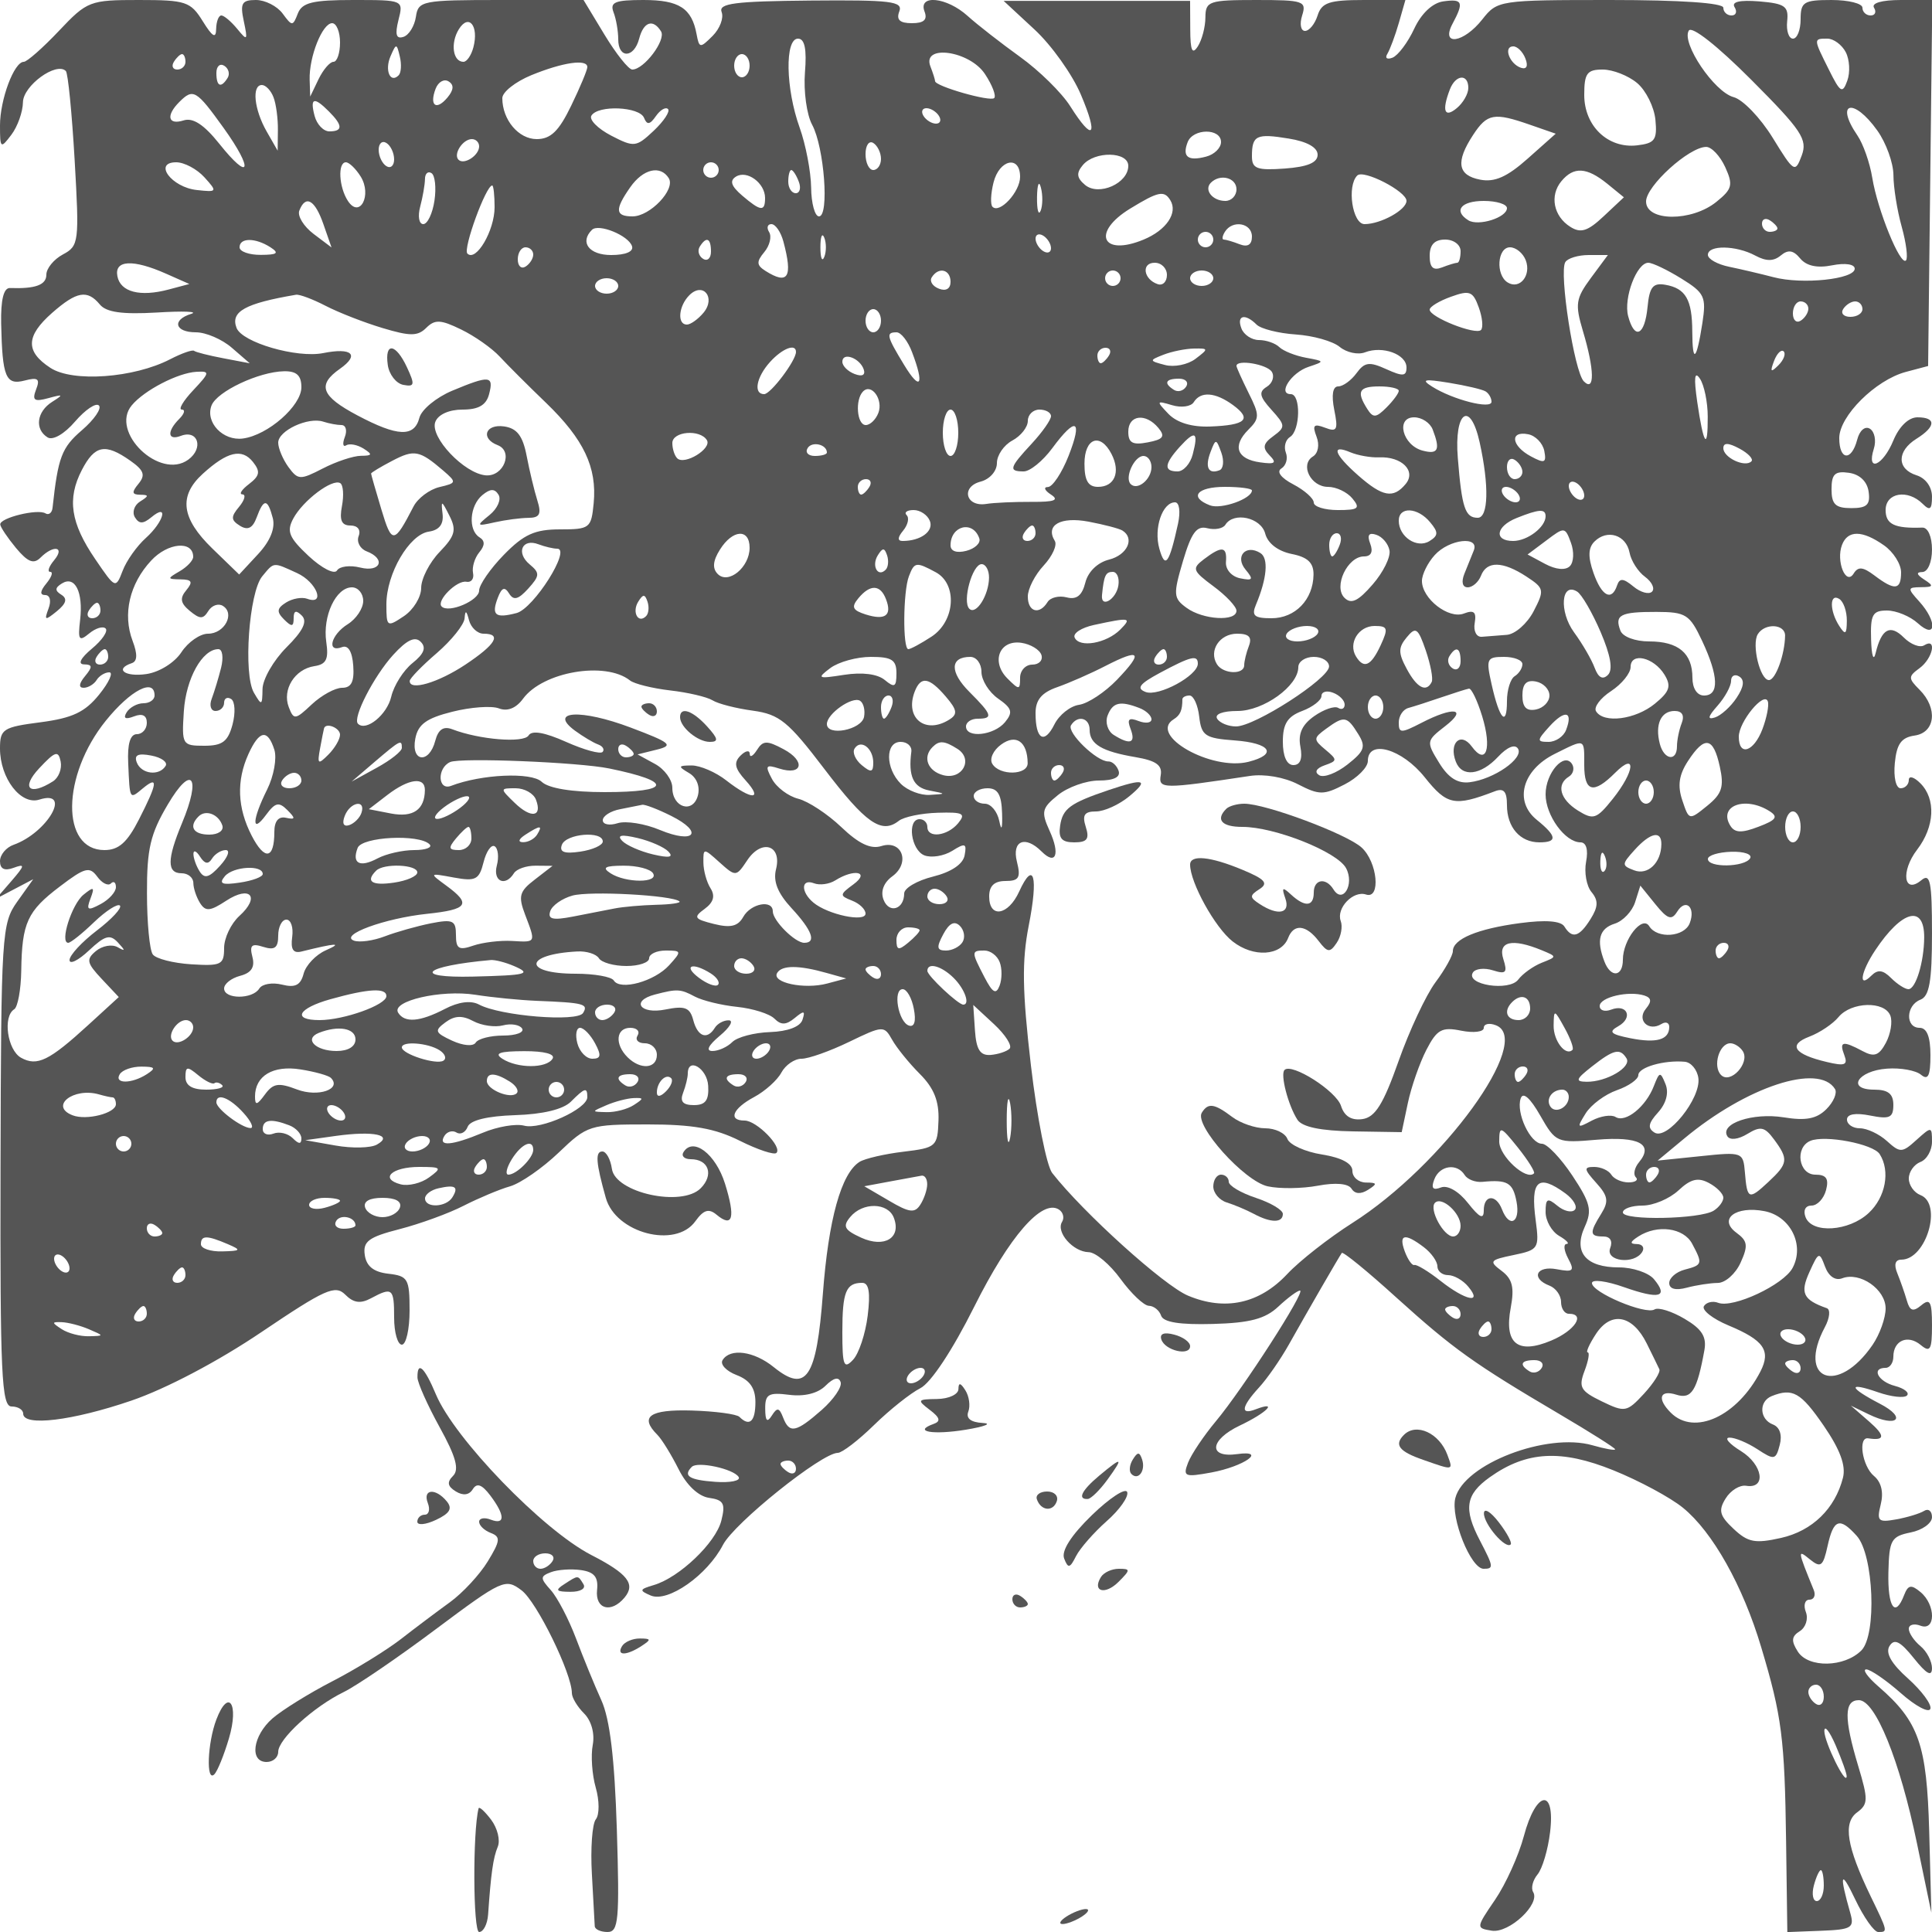 <svg xmlns="http://www.w3.org/2000/svg" version="1.0" width="250" height="250" viewBox="0 0 250 250" preserveAspectRatio="xMidYMid meet">
<g transform="translate(0,250) scale(0.01,-0.01)" fill="#555555" stroke="none">
<path d="M762 24600 c-208 -220 -413 -400 -454 -400 -126 0 -308 -489 -308 -824 0 -298 8 -304 147 -120 81 107 148 296 150 421 3 215 432 527 555 404 28 -28 79 -547 114 -1154 61 -1059 55 -1109 -151 -1219 -118 -63 -215 -181 -215 -262 0 -133 -141 -185 -472 -173 -81 2 -119 -153 -113 -460 15 -694 59 -801 305 -737 172 45 201 22 147 -116 -54 -141 -24 -162 159 -112 193 53 200 47 49 -48 -200 -126 -230 -354 -59 -460 68 -42 218 45 356 206 131 152 270 246 308 207 39 -38 -61 -183 -220 -320 -262 -225 -309 -349 -380 -1004 -7 -66 -49 -98 -92 -72 -100 62 -589 -57 -585 -143 2 -35 94 -172 204 -305 153 -183 229 -213 317 -125 171 171 322 141 176 -34 -68 -82 -91 -150 -50 -150 41 0 18 -67 -50 -150 -82 -99 -87 -150 -15 -150 62 0 81 -75 43 -175 -58 -155 -46 -159 108 -34 122 100 139 162 58 213 -86 53 -84 90 7 146 169 105 277 -110 236 -470 -31 -262 -15 -286 116 -178 84 70 180 99 214 65 34 -34 -46 -152 -178 -261 -146 -122 -186 -201 -102 -203 111 -2 113 -32 13 -153 -79 -95 -85 -150 -18 -150 58 0 134 45 168 100 34 55 108 100 164 100 55 0 -3 -130 -131 -288 -183 -227 -346 -304 -758 -358 -487 -63 -525 -88 -525 -339 0 -386 270 -738 509 -662 429 136 107 -428 -334 -585 -96 -34 -175 -129 -175 -212 0 -100 58 -129 175 -86 152 56 149 34 -25 -168 l-200 -231 240 126 240 126 -208 -292 c-199 -280 -208 -419 -215 -3411 -6 -2708 13 -3120 143 -3120 83 0 150 -42 150 -93 0 -169 637 -92 1400 169 448 153 1126 510 1685 888 823 555 952 613 1082 484 107 -108 197 -121 333 -48 278 149 300 131 300 -250 0 -192 45 -350 100 -350 55 0 100 200 100 443 0 410 -21 446 -275 475 -191 22 -284 97 -305 243 -25 175 49 231 450 334 264 68 638 204 830 303 193 98 463 212 600 251 138 40 421 237 630 437 370 354 400 364 1150 364 583 0 872 -51 1192 -211 232 -116 446 -187 475 -158 79 78 -257 419 -412 419 -218 0 -155 155 123 304 142 76 301 219 353 317 53 98 170 179 261 179 91 0 367 98 615 218 439 212 453 213 557 28 58 -104 220 -304 359 -443 182 -182 250 -351 241 -603 -12 -337 -29 -352 -453 -403 -243 -29 -498 -88 -568 -131 -238 -150 -402 -741 -475 -1707 -82 -1091 -214 -1290 -635 -950 -256 208 -565 250 -663 91 -34 -55 48 -142 181 -193 171 -65 244 -169 244 -350 0 -252 -76 -322 -207 -191 -37 36 -314 73 -617 82 -545 16 -680 -79 -445 -314 58 -58 181 -258 275 -445 104 -208 256 -351 394 -371 189 -27 215 -74 159 -295 -72 -287 -544 -737 -875 -834 -186 -55 -190 -70 -38 -135 222 -94 731 263 934 655 146 283 1279 1191 1486 1191 55 0 267 162 470 361 204 199 472 412 597 475 137 69 415 488 700 1058 454 908 874 1391 1092 1256 57 -35 76 -108 43 -161 -82 -133 143 -388 344 -392 90 -1 276 -158 413 -347 138 -189 303 -346 367 -347 64 -2 135 -59 158 -128 29 -85 243 -119 670 -107 480 13 678 66 847 225 122 114 247 207 280 207 80 0 -738 -1271 -1088 -1690 -156 -187 -318 -428 -360 -536 -70 -181 -45 -191 300 -128 426 79 728 293 335 238 -379 -53 -357 184 35 370 348 165 504 324 206 210 -204 -79 -188 31 40 280 105 113 279 364 387 556 244 435 650 1137 686 1187 16 20 334 -239 707 -578 737 -666 1001 -854 2105 -1505 399 -235 725 -441 725 -458 0 -18 -132 6 -293 52 -591 170 -1664 -243 -1775 -683 -64 -256 200 -915 366 -915 133 0 130 24 -47 364 -216 413 -187 597 127 821 475 338 923 363 1600 89 332 -134 736 -351 899 -484 384 -312 776 -1010 1013 -1805 268 -894 304 -1181 322 -2510 l16 -1176 437 17 c393 15 432 38 379 225 -147 515 -126 577 61 184 111 -234 246 -425 299 -425 126 0 127 -1 -98 463 -310 642 -360 950 -175 1085 144 106 145 166 14 601 -186 618 -183 851 9 851 213 0 528 -775 751 -1850 l187 -900 -28 1052 c-31 1127 -134 1421 -655 1873 -142 123 -214 224 -159 223 55 -1 256 -139 447 -307 191 -169 363 -260 382 -203 19 56 -111 232 -288 391 -217 193 -296 332 -241 421 62 101 139 63 316 -158 163 -204 233 -243 234 -129 0 89 -67 219 -150 287 -82 68 -150 169 -150 223 0 54 68 72 150 41 200 -77 201 269 1 435 -120 100 -160 93 -211 -38 -116 -304 -215 -161 -204 296 10 416 36 462 287 513 153 30 277 120 277 198 0 79 -46 116 -102 81 -56 -35 -218 -84 -362 -110 -233 -42 -253 -22 -199 195 39 156 7 288 -88 367 -152 126 -210 509 -74 487 219 -34 223 33 11 218 l-236 205 231 -112 c367 -179 504 -49 144 137 -409 213 -419 286 -20 147 168 -58 335 -77 371 -41 36 36 -34 92 -155 124 -220 57 -311 234 -121 234 55 0 100 65 100 144 0 211 187 291 354 152 123 -102 146 -63 146 254 0 307 -25 354 -138 260 -107 -89 -149 -75 -188 63 -28 97 -84 256 -123 352 -46 112 -27 175 52 175 323 0 537 725 247 836 -82 32 -150 128 -150 214 0 86 68 182 150 214 83 31 150 150 150 262 0 199 -6 199 -200 24 -186 -169 -212 -170 -383 -15 -100 91 -258 165 -350 165 -92 0 -167 51 -167 113 0 71 109 90 300 52 252 -50 300 -29 300 138 0 143 -68 197 -247 197 -365 0 -216 245 166 272 174 13 372 -23 439 -79 92 -76 122 -14 122 253 0 237 -46 354 -140 354 -187 0 -179 291 10 364 116 44 150 239 150 859 0 671 -23 783 -138 687 -228 -189 -269 116 -54 396 227 296 245 655 42 858 -82 83 -150 102 -150 43 0 -59 -48 -107 -106 -107 -60 0 -93 142 -75 325 24 249 84 332 256 357 269 38 303 354 64 593 -148 148 -148 171 0 279 173 127 228 400 60 296 -55 -35 -174 11 -263 100 -177 176 -289 115 -365 -200 -27 -113 -53 -37 -59 175 -10 322 19 375 205 375 120 0 300 -74 400 -165 240 -217 254 21 18 282 -155 171 -154 183 25 185 159 1 166 17 40 98 -100 65 -108 97 -25 98 71 1 125 127 125 291 0 167 -53 287 -125 284 -359 -13 -475 42 -475 227 0 226 287 273 480 80 93 -93 120 -73 120 93 0 126 -82 240 -200 277 -257 81 -257 313 0 473 251 157 257 277 12 277 -114 0 -236 -117 -312 -300 -135 -327 -351 -420 -253 -108 34 105 11 222 -50 260 -63 39 -134 -21 -165 -142 -74 -282 -232 -268 -232 21 0 285 469 751 860 856 l290 77 27 2368 27 2368 -408 0 c-246 0 -383 -40 -346 -100 34 -55 14 -100 -44 -100 -58 0 -106 45 -106 100 0 55 -180 100 -400 100 -360 0 -400 -25 -400 -250 0 -137 -44 -250 -99 -250 -54 0 -88 101 -75 225 21 194 -29 229 -361 257 -254 20 -363 -5 -319 -75 36 -59 18 -107 -40 -107 -58 0 -106 45 -106 100 0 62 -554 100 -1461 100 -1438 0 -1463 -4 -1657 -250 -242 -308 -544 -352 -386 -57 150 280 131 325 -121 289 -138 -20 -283 -156 -375 -354 -82 -177 -209 -345 -280 -374 -72 -28 -102 -6 -67 50 34 57 101 236 148 399 l85 297 -536 0 c-449 0 -547 -33 -600 -200 -35 -110 -108 -200 -163 -200 -55 0 -72 90 -37 200 59 186 18 200 -593 200 -614 0 -657 -15 -659 -225 0 -124 -45 -292 -98 -375 -72 -112 -97 -56 -98 219 l-2 370 -1207 0 -1206 0 399 -370 c220 -203 491 -583 601 -844 230 -542 159 -619 -137 -151 -110 175 -402 462 -650 640 -247 178 -553 416 -679 530 -271 245 -644 282 -557 56 40 -105 -8 -150 -164 -150 -157 0 -204 44 -163 152 50 131 -108 150 -1147 141 -981 -9 -1195 -36 -1152 -149 30 -76 -23 -215 -117 -309 -161 -161 -173 -160 -207 22 -62 337 -226 443 -687 443 -368 0 -437 -28 -388 -158 34 -87 61 -245 61 -350 0 -253 204 -247 271 8 57 219 180 260 283 94 68 -111 -220 -494 -372 -494 -48 0 -209 203 -359 450 l-272 450 -1068 0 c-1021 0 -1071 -10 -1101 -217 -18 -120 -90 -237 -161 -260 -94 -31 -112 29 -65 217 66 260 66 260 -584 260 -527 0 -663 -33 -718 -175 -65 -167 -74 -167 -197 0 -71 96 -226 175 -345 175 -183 0 -207 -42 -157 -275 53 -250 46 -259 -84 -100 -79 96 -172 175 -207 175 -35 0 -65 -79 -67 -175 -2 -129 -47 -103 -173 100 -158 255 -219 275 -827 275 -635 0 -668 -12 -1035 -400z m5364 -211 c-27 -104 -85 -189 -129 -189 -137 0 -171 241 -60 421 129 208 261 45 189 -232z m-1726 61 c0 -137 -38 -250 -85 -250 -46 0 -133 -101 -193 -225 l-108 -225 -7 218 c-9 296 164 732 291 732 56 0 102 -112 102 -250z m18914 -1463 c-85 -228 -99 -220 -376 231 -159 258 -386 494 -505 525 -250 66 -679 701 -580 861 39 64 370 -197 808 -636 654 -656 731 -772 653 -981z m-12898 1074 c-19 -242 23 -546 93 -675 157 -291 224 -1186 89 -1186 -54 0 -100 169 -102 375 -3 206 -70 555 -149 775 -181 503 -193 1150 -21 1150 87 0 115 -135 90 -439z m13468 264 c50 -96 59 -262 20 -369 -62 -172 -90 -156 -237 140 -203 406 -203 404 -21 404 81 0 188 -79 238 -175z m-18725 -299 c-109 -110 -184 64 -106 245 74 171 80 171 121 -4 24 -100 17 -209 -15 -241z m14580 216 c38 -98 15 -143 -58 -119 -149 50 -231 277 -100 277 54 0 125 -71 158 -158z m-17339 -42 c0 -55 -48 -100 -106 -100 -58 0 -78 45 -44 100 34 55 82 100 106 100 24 0 44 -45 44 -100z m7300 -50 c0 -82 -45 -150 -100 -150 -55 0 -100 68 -100 150 0 83 45 150 100 150 55 0 100 -67 100 -150z m3046 -109 c94 -142 147 -281 119 -310 -51 -51 -765 153 -765 219 0 18 -27 105 -61 192 -111 290 510 201 707 -101z m-9800 -48 c-86 -139 -146 -113 -146 63 0 86 46 128 102 93 56 -35 75 -105 44 -156z m4654 139 c0 -38 -94 -263 -209 -500 -159 -329 -265 -432 -446 -432 -235 0 -445 250 -445 530 0 79 169 212 375 297 408 167 725 213 725 105z m13585 -207 c114 -96 220 -310 236 -475 25 -260 -7 -304 -238 -331 -376 -43 -683 250 -683 653 0 279 36 328 239 328 131 0 332 -79 446 -175z m-15394 -186 c-146 -175 -238 -107 -154 113 34 88 109 131 167 95 73 -44 68 -110 -13 -208z m13209 123 c0 -76 -67 -194 -150 -262 -159 -132 -195 -34 -89 242 74 194 239 208 239 20z m-15461 -120 c34 -87 59 -278 57 -425 l-3 -267 -143 250 c-162 284 -194 600 -61 600 49 0 117 -71 150 -158z m-645 -398 c392 -546 345 -708 -58 -202 -196 245 -339 339 -460 300 -202 -64 -232 62 -56 238 180 180 219 158 574 -336z m1363 213 c180 -180 181 -257 5 -257 -76 0 -162 90 -191 200 -62 236 -9 253 186 57z m4077 -82 c38 -95 76 -89 153 22 56 81 127 122 157 92 30 -30 -53 -156 -184 -280 -229 -215 -253 -218 -553 -63 -172 90 -287 206 -254 258 86 140 622 117 681 -29z m3816 25 c34 -55 17 -100 -38 -100 -55 0 -128 45 -162 100 -34 55 -17 100 38 100 55 0 128 -45 162 -100z m12143 -190 c114 -160 207 -419 208 -575 0 -157 48 -458 107 -669 59 -212 83 -408 55 -436 -73 -73 -368 652 -436 1070 -31 193 -118 439 -192 547 -297 435 -49 495 258 63z m-4493 75 l331 -115 -362 -322 c-266 -237 -428 -309 -615 -273 -293 56 -321 230 -92 579 182 278 271 294 738 131z m-4000 -223 c0 -76 -87 -162 -194 -189 -234 -62 -311 -2 -238 187 69 181 432 183 432 2z m1250 -164 c0 -103 -130 -157 -425 -179 -361 -26 -425 -2 -425 159 0 270 57 298 476 229 237 -38 374 -115 374 -209z m-11950 -60 c0 -82 -45 -122 -100 -88 -55 34 -100 129 -100 212 0 82 45 122 100 88 55 -34 100 -129 100 -212z m1100 168 c0 -118 -195 -244 -267 -173 -71 72 55 267 173 267 52 0 94 -42 94 -94z m5200 -162 c0 -79 -45 -144 -100 -144 -55 0 -100 93 -100 206 0 113 45 178 100 144 55 -34 100 -127 100 -206z m10924 -106 c105 -231 92 -284 -114 -450 -320 -259 -910 -256 -910 5 0 200 555 704 777 706 70 1 181 -117 247 -261z m-7724 16 c0 -226 -380 -395 -558 -248 -110 92 -117 154 -31 257 153 185 589 178 589 -9z m-11955 -148 c170 -188 167 -194 -97 -165 -327 34 -570 359 -268 359 104 0 268 -87 365 -194z m2022 10 c150 -241 -12 -550 -165 -316 -117 178 -134 500 -26 500 42 0 128 -83 191 -184z m4633 84 c0 -55 -45 -100 -100 -100 -55 0 -100 45 -100 100 0 55 45 100 100 100 55 0 100 -45 100 -100z m3900 -88 c0 -194 -264 -481 -357 -388 -29 29 -23 170 13 314 75 300 344 357 344 74z m-7578 -308 c-25 -167 -90 -304 -145 -304 -55 0 -73 101 -40 225 33 124 61 284 62 356 0 72 38 108 84 79 46 -28 64 -188 39 -356z m3032 290 c90 -145 -242 -494 -469 -494 -226 0 -232 88 -29 378 166 237 390 289 498 116z m1246 -256 c0 -180 -56 -174 -297 32 -143 123 -165 192 -79 245 143 88 376 -84 376 -277z m436 212 c32 -82 14 -150 -39 -150 -53 0 -97 68 -97 150 0 83 18 150 39 150 22 0 66 -67 97 -150z m7864 -249 c0 -117 -333 -301 -543 -301 -157 0 -231 493 -94 629 81 82 637 -205 637 -328z m2596 223 l217 -177 -261 -245 c-206 -194 -297 -223 -431 -138 -219 137 -271 405 -117 591 159 192 327 183 592 -31z m-7330 -351 c-28 -68 -49 12 -47 177 3 165 25 220 50 123 26 -97 24 -232 -3 -300z m2534 277 c0 -82 -65 -150 -144 -150 -167 0 -280 143 -187 236 120 120 331 65 331 -86z m-9600 -231 c0 -303 -240 -712 -352 -600 -60 59 240 881 321 881 17 0 31 -126 31 -281z m8744 90 c101 -163 -52 -388 -345 -509 -542 -225 -679 93 -174 401 365 223 439 238 519 108z m-10959 -310 l105 -301 -232 175 c-128 97 -211 232 -185 301 81 210 202 142 312 -175z m15315 208 c0 -122 -369 -238 -499 -158 -198 123 -96 251 199 251 165 0 300 -42 300 -93z m3500 -263 c0 -24 -45 -44 -100 -44 -55 0 -100 48 -100 106 0 58 45 78 100 44 55 -34 100 -82 100 -106z m-14822 -229 c24 -70 -81 -115 -270 -115 -285 0 -410 165 -248 326 85 85 472 -72 518 -211z m1959 60 c124 -463 62 -566 -231 -381 -117 74 -120 119 -16 244 70 84 98 200 63 258 -36 57 -22 104 29 104 52 0 122 -101 155 -225z m6063 64 c0 -105 -54 -140 -158 -100 -87 34 -180 61 -206 61 -26 0 -20 45 14 100 98 159 350 116 350 -61z m-5534 -264 c-28 -69 -50 -12 -50 125 0 138 22 194 50 125 28 -69 28 -181 0 -250z m2934 113 c0 -55 -45 -72 -100 -38 -55 34 -100 107 -100 162 0 55 45 72 100 38 55 -34 100 -107 100 -162z m2100 112 c0 -55 -45 -100 -100 -100 -55 0 -100 45 -100 100 0 55 45 100 100 100 55 0 100 -45 100 -100z m-12200 -100 c117 -76 89 -97 -125 -98 -151 -1 -275 43 -275 98 0 126 204 126 400 0z m5700 -56 c0 -86 -46 -128 -102 -93 -56 35 -75 105 -44 156 86 139 146 113 146 -63z m9700 6 c0 -82 -19 -150 -42 -150 -23 0 -113 -27 -200 -61 -113 -43 -158 -1 -158 150 0 144 63 211 200 211 111 0 200 -67 200 -150z m-12000 -44 c0 -52 -45 -122 -100 -156 -55 -34 -100 8 -100 94 0 86 45 156 100 156 55 0 100 -42 100 -94z m12843 -73 c75 -196 -78 -385 -234 -288 -158 97 -134 455 30 455 77 0 168 -75 204 -167z m2970 60 c142 -76 237 -76 330 1 96 80 163 69 252 -39 81 -97 221 -127 414 -88 168 33 291 15 291 -44 0 -136 -678 -208 -1050 -110 -165 43 -424 104 -575 135 -151 31 -275 100 -275 154 0 130 363 125 613 -9z m-2127 -290 c-196 -266 -207 -338 -103 -687 150 -499 155 -794 12 -651 -124 124 -323 1409 -240 1543 31 51 168 92 304 92 l247 0 -220 -297z m-18436 55 l300 -133 -267 -71 c-371 -99 -625 -33 -664 172 -41 210 201 223 631 32z m12950 -16 c0 -87 -53 -141 -119 -119 -185 62 -216 277 -39 277 87 0 158 -71 158 -158z m6656 -46 c301 -186 325 -236 273 -575 -76 -490 -129 -535 -131 -113 -1 415 -85 561 -348 607 -161 28 -206 -28 -231 -290 -36 -368 -168 -429 -251 -115 -61 235 111 690 261 690 54 0 246 -92 427 -204z m-9456 -43 c0 -89 -59 -124 -149 -89 -83 31 -125 97 -95 146 88 142 244 105 244 -57z m2200 47 c0 -55 -45 -100 -100 -100 -55 0 -100 45 -100 100 0 55 45 100 100 100 55 0 100 -45 100 -100z m1200 0 c0 -55 -68 -100 -150 -100 -82 0 -150 45 -150 100 0 55 68 100 150 100 82 0 150 -45 150 -100z m-7700 -100 c0 -55 -67 -100 -150 -100 -82 0 -150 45 -150 100 0 55 68 100 150 100 83 0 150 -45 150 -100z m1104 -346 c-71 -85 -168 -154 -216 -154 -128 0 -108 240 32 380 177 177 346 -30 184 -226z m10060 -224 c-70 -69 -664 166 -664 263 0 38 124 113 275 167 242 88 285 71 360 -137 47 -129 60 -261 29 -293z m-17872 330 c83 -101 290 -130 737 -104 342 21 542 13 446 -17 -254 -78 -214 -239 60 -239 129 0 339 -90 466 -201 l231 -200 -341 65 c-187 35 -358 79 -379 96 -20 18 -160 -31 -309 -108 -471 -244 -1263 -301 -1551 -112 -325 212 -319 411 23 712 318 279 455 303 617 108z m2923 -18 c168 -87 499 -216 736 -287 356 -107 454 -107 565 3 112 111 187 107 450 -21 174 -84 399 -242 500 -351 101 -109 371 -379 600 -599 488 -471 661 -835 616 -1300 -31 -322 -50 -337 -436 -337 -325 0 -467 -64 -725 -328 -177 -181 -321 -390 -321 -464 0 -129 -394 -297 -485 -206 -73 73 196 343 320 320 63 -12 102 39 86 114 -15 74 21 194 80 266 75 90 77 150 4 195 -150 93 -129 408 36 546 103 85 160 87 210 5 38 -61 -14 -179 -116 -262 -175 -142 -171 -148 65 -95 138 31 334 57 437 58 147 1 172 48 116 226 -39 124 -101 383 -138 575 -50 260 -125 358 -291 382 -244 35 -310 -155 -85 -242 207 -79 80 -408 -151 -391 -279 21 -730 497 -655 692 36 95 178 159 352 159 208 0 307 58 344 200 63 241 6 246 -478 44 -205 -86 -396 -243 -424 -350 -66 -254 -281 -245 -802 31 -470 249 -524 394 -226 603 259 182 156 278 -217 203 -341 -68 -1049 138 -1121 326 -81 211 110 317 769 429 44 8 217 -57 385 -144z m19185 -36 c0 -52 -45 -122 -100 -156 -55 -34 -100 8 -100 94 0 86 45 156 100 156 55 0 100 -42 100 -94z m700 -6 c0 -55 -70 -100 -156 -100 -86 0 -128 45 -94 100 34 55 104 100 156 100 52 0 94 -45 94 -100z m-12700 -150 c0 -82 -45 -150 -100 -150 -55 0 -100 68 -100 150 0 83 45 150 100 150 55 0 100 -67 100 -150z m4860 -50 c55 -55 284 -113 508 -128 224 -15 480 -87 568 -161 89 -73 236 -105 327 -70 228 88 537 -25 537 -196 0 -115 -47 -119 -261 -22 -220 100 -281 92 -386 -52 -69 -94 -175 -171 -237 -171 -70 0 -89 -110 -51 -302 53 -261 36 -292 -120 -232 -145 55 -166 33 -109 -116 41 -106 21 -215 -47 -257 -171 -106 -28 -393 196 -393 105 0 247 -67 315 -150 106 -128 78 -150 -188 -150 -171 0 -312 44 -312 97 0 53 -119 159 -264 235 -161 84 -221 165 -155 206 61 38 87 130 58 205 -29 75 -5 166 54 203 133 82 142 554 10 554 -175 0 6 279 229 353 213 71 212 73 -32 118 -137 25 -293 87 -345 137 -52 51 -171 92 -264 92 -93 0 -196 68 -227 150 -66 171 47 199 196 50z m-4458 -357 c163 -427 109 -513 -102 -166 -228 375 -240 423 -98 423 57 0 147 -115 200 -257z m-1502 3 c0 -112 -327 -546 -412 -546 -142 0 -102 219 77 417 159 175 335 243 335 129z m4050 -46 c-34 -55 -82 -100 -106 -100 -24 0 -44 45 -44 100 0 55 48 100 106 100 58 0 78 -45 44 -100z m1120 -43 c-98 -75 -276 -111 -394 -80 -207 54 -208 60 -21 133 107 42 285 78 395 80 190 3 191 -3 20 -133z m7542 -84 c-98 -98 -110 -86 -56 56 38 99 94 154 125 124 30 -31 0 -112 -69 -180z m-11835 -54 c24 -73 -21 -96 -119 -58 -87 33 -158 104 -158 158 0 131 227 49 277 -100z m5280 -30 c38 -61 8 -149 -65 -194 -107 -66 -95 -126 61 -298 182 -201 183 -223 24 -340 -134 -97 -144 -151 -49 -249 97 -99 72 -118 -120 -91 -303 41 -366 211 -155 422 148 147 148 189 4 476 -86 174 -157 331 -157 350 0 89 396 22 457 -76z m-13957 -239 c-129 -137 -196 -250 -147 -250 48 0 33 -54 -33 -120 -163 -163 -152 -286 20 -220 223 85 299 -160 96 -308 -367 -268 -1018 359 -731 703 161 195 598 421 837 434 178 10 174 -9 -42 -239z m1400 39 c0 -240 -433 -620 -756 -663 -258 -35 -490 209 -407 427 70 181 612 437 938 443 163 3 225 -54 225 -207z m18198 -381 c2 -448 -54 -368 -136 192 -45 314 -35 405 35 300 55 -82 101 -304 101 -492z m-6749 390 c-35 -56 -105 -75 -156 -44 -139 86 -113 146 63 146 86 0 128 -46 93 -102z m3875 -63 c42 -26 76 -86 76 -134 0 -101 -498 26 -768 196 -147 93 -106 102 217 50 220 -36 434 -86 475 -112z m-7858 -278 c-33 -86 -106 -157 -163 -157 -115 0 -141 328 -35 435 110 110 264 -107 198 -278z m6734 286 c0 -32 -72 -129 -159 -216 -135 -135 -173 -138 -249 -18 -143 226 -108 291 158 291 138 0 250 -26 250 -57z m-2144 -185 c248 -182 165 -260 -297 -277 -237 -9 -430 50 -539 163 -161 168 -158 174 47 113 119 -36 245 -18 280 39 90 144 279 130 509 -38z m-3556 -358 c0 -165 -45 -300 -100 -300 -55 0 -100 135 -100 300 0 165 45 300 100 300 55 0 100 -135 100 -300z m1200 215 c0 -47 -112 -207 -250 -356 -290 -312 -303 -359 -103 -359 81 0 247 135 369 300 308 417 397 374 211 -100 -87 -220 -207 -401 -267 -402 -61 0 -42 -45 40 -98 110 -72 44 -96 -250 -94 -220 1 -485 -10 -589 -27 -265 -41 -330 222 -72 289 119 31 211 136 211 240 0 102 90 233 200 292 110 59 200 173 200 254 0 80 68 146 150 146 82 0 150 -38 150 -85z m-9181 -115 c56 0 76 -70 43 -155 -33 -86 -24 -134 19 -107 43 27 144 7 224 -43 119 -76 113 -92 -35 -93 -99 -1 -321 -75 -493 -164 -293 -151 -321 -150 -445 19 -72 100 -132 242 -132 315 0 156 388 336 583 272 73 -24 179 -44 236 -44z m10571 -38 c91 -110 63 -148 -138 -186 -196 -38 -252 -7 -252 138 0 218 226 246 390 48z m3549 -20 c101 -262 71 -326 -130 -273 -260 68 -353 431 -110 431 99 0 207 -71 240 -158z m608 -167 c124 -562 113 -975 -25 -975 -163 0 -206 128 -258 775 -49 603 161 751 283 200z m-10000 30 c68 -110 -290 -329 -384 -235 -35 35 -63 123 -63 197 0 152 358 182 447 38z m6287 -184 c-31 -122 -120 -221 -196 -221 -182 0 -174 94 28 318 201 221 245 196 168 -97z m4549 45 c30 -156 5 -167 -174 -71 -253 136 -277 333 -35 286 95 -18 189 -115 209 -215z m-9283 -22 c0 -24 -70 -44 -156 -44 -86 0 -128 46 -93 102 57 92 249 48 249 -58z m3683 -19 c120 -233 41 -425 -175 -425 -127 0 -175 81 -175 300 0 333 205 407 350 125z m1397 -210 c-145 -56 -191 40 -115 238 66 173 73 173 139 -10 38 -106 27 -209 -24 -228z m6883 115 c-83 -83 -363 49 -363 170 0 74 64 73 209 -5 114 -61 184 -136 154 -165z m-20980 11 c180 -126 202 -188 110 -300 -91 -110 -87 -141 20 -143 116 -1 116 -15 -1 -88 -76 -48 -105 -140 -66 -204 54 -88 106 -87 213 1 227 189 162 -57 -70 -267 -117 -104 -253 -296 -302 -426 -90 -234 -94 -232 -354 150 -320 468 -367 781 -174 1154 167 322 302 349 624 123z m1540 -304 c-95 -72 -134 -132 -86 -134 48 -2 29 -74 -43 -161 -109 -130 -107 -172 12 -246 101 -62 164 -30 215 108 92 249 142 247 209 -8 34 -132 -33 -297 -191 -467 l-244 -263 -347 336 c-403 391 -440 680 -123 968 316 287 505 332 648 153 99 -125 89 -179 -50 -286z m2512 174 c177 -153 175 -161 -50 -214 -128 -31 -279 -144 -334 -251 -252 -488 -280 -491 -416 -38 -73 243 -133 452 -133 464 -1 12 122 86 273 165 286 150 353 137 660 -126z m12110 171 c295 13 484 -177 344 -345 -159 -192 -298 -167 -614 111 -313 276 -357 408 -100 299 96 -40 263 -70 370 -65z m-2945 -126 c0 -159 -181 -308 -269 -220 -82 82 46 364 166 364 57 0 103 -65 103 -144z m4800 -62 c0 -52 -45 -94 -100 -94 -55 0 -100 70 -100 156 0 86 45 128 100 94 55 -34 100 -104 100 -156z m4480 -256 c24 -170 -22 -213 -225 -213 -204 0 -255 49 -255 244 0 197 44 239 225 213 140 -20 236 -112 255 -244z m-19755 -186 c-35 -184 -5 -252 110 -252 93 0 137 -56 106 -137 -29 -75 18 -164 103 -197 253 -97 182 -276 -83 -210 -132 33 -267 16 -300 -38 -34 -55 -197 29 -367 187 -255 239 -288 319 -199 485 125 234 506 521 608 458 39 -24 48 -157 22 -296z m6825 248 c-34 -55 -82 -100 -106 -100 -24 0 -44 45 -44 100 0 55 48 100 106 100 58 0 78 -45 44 -100z m9250 -112 c0 -55 -45 -72 -100 -38 -55 34 -100 107 -100 162 0 55 45 72 100 38 55 -34 100 -107 100 -162z m-4300 66 c0 -108 -398 -249 -543 -193 -276 106 -169 239 193 239 193 0 350 -21 350 -46z m3450 -54 c34 -55 17 -100 -38 -100 -55 0 -128 45 -162 100 -34 55 -17 100 38 100 55 0 128 -45 162 -100z m-13961 -742 c-132 -137 -239 -347 -239 -466 0 -119 -101 -284 -225 -366 -217 -145 -225 -139 -225 154 0 397 296 905 550 941 134 20 192 95 177 229 -22 181 -13 179 88 -22 95 -186 75 -261 -126 -470z m9555 367 c-115 -523 -167 -592 -242 -325 -75 265 39 600 203 600 56 0 72 -121 39 -275z m-3211 33 c51 -133 -120 -258 -353 -258 -69 0 -66 46 7 134 61 74 82 164 45 200 -36 36 5 66 91 66 85 0 180 -64 210 -142z m6473 -16 c109 -130 107 -172 -9 -244 -162 -100 -397 56 -397 264 0 187 245 175 406 -20z m1494 78 c0 -141 -235 -320 -420 -320 -253 0 -224 189 45 297 290 116 375 122 375 23z m-5476 -185 c163 -101 64 -316 -172 -376 -149 -37 -273 -157 -308 -299 -42 -167 -113 -223 -241 -190 -99 26 -211 -1 -248 -61 -105 -170 -255 -128 -255 72 0 100 92 280 205 401 113 122 178 265 144 319 -125 204 74 317 437 249 199 -38 397 -89 438 -115z m1848 -40 c33 -126 165 -227 341 -263 209 -41 286 -114 284 -269 -5 -323 -237 -563 -544 -563 -223 0 -261 33 -201 175 143 340 166 602 57 669 -188 117 -333 -44 -192 -214 107 -129 96 -147 -70 -113 -111 23 -191 115 -183 212 16 203 -53 211 -286 34 -157 -120 -147 -148 125 -350 163 -120 297 -263 297 -316 0 -143 -433 -118 -646 38 -171 124 -174 172 -46 606 109 367 177 460 315 424 97 -25 202 -5 233 44 107 173 462 95 516 -114z m-3699 -64 c19 -58 -57 -130 -169 -159 -124 -32 -204 -5 -204 71 0 258 293 328 373 88z m727 69 c0 -55 -48 -100 -106 -100 -58 0 -78 45 -44 100 34 55 82 100 106 100 24 0 44 -45 44 -100z m6914 -426 c-57 -57 -181 -45 -320 29 l-227 122 242 181 c235 178 243 178 319 -29 43 -116 37 -252 -14 -303z m-10614 238 c0 -252 -274 -478 -412 -340 -72 72 -64 170 28 316 164 262 384 276 384 24z m7636 38 c-31 -82 -75 -150 -97 -150 -21 0 -39 68 -39 150 0 83 44 150 97 150 53 0 71 -67 39 -150z m644 -72 c17 -85 -81 -284 -218 -441 -187 -216 -277 -259 -364 -173 -147 144 38 536 252 536 92 0 121 59 81 164 -43 112 -19 149 78 116 78 -25 155 -116 171 -202z m3106 -27 c20 -108 111 -250 201 -315 89 -66 130 -152 90 -192 -40 -40 -148 -10 -241 67 -131 108 -178 111 -211 14 -70 -210 -200 -140 -306 164 -72 205 -68 322 13 403 164 164 409 88 454 -141z m3292 93 c122 -85 222 -243 222 -350 0 -230 -81 -240 -344 -41 -150 113 -212 119 -270 25 -100 -162 -231 162 -150 372 74 192 262 191 542 -6z m-21878 -150 c0 -46 -79 -130 -175 -186 -164 -95 -163 -102 12 -105 147 -2 163 -32 74 -140 -87 -104 -76 -168 45 -268 132 -109 173 -109 240 -1 45 73 130 102 188 66 161 -100 21 -360 -192 -360 -103 0 -258 -108 -344 -239 -89 -136 -285 -258 -452 -283 -279 -41 -420 64 -190 141 72 24 75 117 10 288 -131 345 -40 738 240 1039 216 234 544 262 544 48z m4710 106 c186 0 -304 -775 -526 -833 -276 -72 -329 -28 -241 201 50 130 88 144 145 52 58 -94 119 -78 247 63 151 167 153 202 19 314 -181 150 -97 341 114 260 82 -31 191 -57 242 -57z m11860 -25 c-28 -69 -82 -204 -121 -300 -42 -105 -25 -175 43 -175 63 0 140 68 172 150 74 194 281 190 587 -10 232 -152 237 -174 94 -450 -83 -159 -239 -297 -348 -305 -108 -8 -253 -19 -322 -25 -69 -6 -111 74 -92 179 24 142 -10 172 -140 122 -198 -76 -543 192 -543 422 0 83 74 234 165 334 188 208 585 253 505 58z m-7610 -248 c-101 -102 -185 51 -102 186 63 102 87 102 121 1 23 -70 15 -154 -19 -187z m-7615 -43 c252 -115 372 -420 130 -332 -69 25 -192 3 -274 -49 -119 -75 -124 -120 -25 -219 99 -99 124 -95 124 16 0 99 31 109 106 34 75 -75 16 -197 -200 -412 -168 -169 -307 -411 -309 -539 -3 -215 -11 -219 -111 -47 -140 240 -64 1299 107 1506 157 189 135 187 452 42z m8262 12 c285 -152 255 -633 -53 -834 -136 -89 -271 -162 -300 -162 -74 0 -68 747 7 942 71 187 93 190 346 54z m691 -71 c-2 -227 -168 -489 -255 -402 -94 94 39 577 159 577 54 0 97 -79 96 -175z m1674 -100 c-28 -182 -230 -301 -212 -125 25 254 47 300 139 300 55 0 88 -79 73 -175z m-9772 -201 c0 -97 -90 -232 -200 -301 -218 -136 -278 -374 -75 -297 80 31 133 -56 146 -239 15 -208 -24 -287 -144 -287 -90 0 -267 -97 -393 -215 -213 -201 -233 -203 -297 -36 -88 228 77 492 330 531 155 23 188 90 155 313 -49 336 125 707 332 707 80 0 146 -79 146 -176z m6765 22 c81 -210 -9 -277 -263 -197 -170 54 -189 96 -95 209 153 185 285 180 358 -12z m9247 -424 c130 -304 162 -488 95 -555 -67 -67 -124 -37 -172 91 -39 106 -159 313 -267 460 -196 269 -167 655 40 527 60 -37 196 -272 304 -523z m-12352 205 c-101 -102 -185 51 -102 186 63 102 87 102 121 1 23 -70 15 -154 -19 -187z m15538 -58 c-1 -178 -19 -191 -98 -69 -127 197 -127 429 0 350 55 -34 99 -160 98 -281z m-22598 131 c0 -55 -48 -100 -106 -100 -58 0 -78 45 -44 100 34 55 82 100 106 100 24 0 44 -45 44 -100z m4957 -300 c240 0 159 -138 -233 -399 -355 -236 -727 -345 -722 -212 1 33 159 196 350 360 191 165 353 367 360 450 8 110 24 103 57 -24 25 -96 110 -175 188 -175z m15768 -92 c215 -458 223 -708 25 -708 -90 0 -150 92 -150 230 0 317 -182 470 -559 470 -182 0 -343 60 -373 140 -78 203 -1 243 465 242 383 -1 431 -32 592 -374z m-7529 145 c-179 -179 -530 -240 -590 -103 -25 55 88 128 250 163 467 101 495 96 340 -60z m2554 -53 c-34 -55 -152 -100 -262 -100 -110 0 -172 45 -138 100 34 55 152 100 262 100 110 0 172 -45 138 -100z m816 -149 c-125 -269 -217 -311 -319 -146 -105 170 32 395 240 395 171 0 180 -30 79 -249z m660 -476 c-70 -140 -192 -76 -324 172 -110 204 -109 274 1 406 117 142 146 122 247 -171 62 -183 97 -366 76 -407z m4573 600 c-3 -243 -123 -575 -209 -575 -115 0 -226 460 -144 594 91 147 354 133 353 -19z m-17761 -355 c-117 -94 -241 -289 -275 -434 -54 -235 -326 -456 -431 -351 -73 73 204 613 456 891 177 194 282 244 356 169 75 -74 43 -156 -106 -275z m10823 222 c-34 -87 -61 -200 -61 -250 0 -126 -273 -116 -353 13 -109 176 35 395 261 395 153 0 196 -44 153 -158z m-2685 -117 c22 -69 -31 -125 -118 -125 -87 0 -158 -77 -158 -171 0 -159 -12 -160 -164 -8 -216 216 -104 503 181 461 119 -18 236 -88 259 -157z m-12076 -25 c0 -55 -48 -100 -106 -100 -58 0 -78 45 -44 100 34 55 82 100 106 100 24 0 44 -45 44 -100z m1461 -141 c-33 -132 -88 -312 -121 -400 -34 -87 -12 -159 49 -159 61 0 111 48 111 106 0 58 41 80 91 49 50 -31 58 -179 18 -330 -59 -221 -131 -275 -366 -275 -285 0 -292 13 -264 447 28 424 239 803 447 803 53 0 68 -108 35 -241z m11593 -155 c-155 -161 -375 -307 -490 -324 -115 -16 -259 -131 -320 -254 -131 -262 -244 -194 -244 146 0 171 79 266 280 336 154 54 435 177 625 275 452 232 494 181 149 -179z m646 296 c0 -55 -48 -100 -106 -100 -58 0 -78 45 -44 100 34 55 82 100 106 100 24 0 44 -45 44 -100z m3800 -56 c0 -86 -46 -128 -102 -93 -56 35 -75 105 -44 156 86 139 146 113 146 -63z m-7300 -156 c0 -178 -24 -192 -151 -87 -94 78 -291 103 -525 67 -344 -54 -358 -47 -180 87 107 80 343 145 525 145 271 0 331 -39 331 -212z m1100 18 c0 -107 97 -263 216 -346 180 -126 195 -176 88 -306 -143 -171 -504 -210 -504 -54 0 55 68 100 150 100 206 0 190 51 -105 346 -258 258 -254 454 11 454 79 0 144 -87 144 -194z m2800 106 c0 -155 -509 -430 -676 -366 -123 47 -80 104 183 246 405 217 493 238 493 120z m1698 -37 c-3 -158 -960 -775 -1204 -775 -100 0 -210 45 -244 100 -36 59 72 100 263 100 337 0 787 324 787 567 0 73 90 133 200 133 110 0 199 -56 198 -125z m2502 31 c0 -52 -45 -122 -100 -156 -55 -34 -100 -179 -100 -323 0 -340 -97 -236 -198 215 -75 333 -65 358 159 358 131 0 239 -42 239 -94z m1839 -137 c90 -148 67 -218 -125 -375 -250 -205 -662 -259 -761 -98 -33 52 55 170 194 261 139 91 253 232 253 312 0 196 300 127 439 -100z m-13387 -74 c55 -44 289 -102 519 -129 230 -26 477 -84 549 -128 71 -45 306 -105 522 -134 345 -48 457 -139 925 -754 535 -703 740 -847 963 -672 66 52 293 99 505 105 328 10 367 -10 263 -136 -139 -167 -398 -198 -398 -47 0 55 -45 100 -100 100 -166 0 -112 -402 63 -469 90 -34 251 -8 359 59 168 106 190 97 160 -59 -21 -114 -173 -215 -408 -274 -206 -51 -374 -149 -374 -219 0 -206 -196 -265 -267 -80 -41 107 1 220 113 302 238 173 128 477 -141 392 -137 -44 -293 30 -518 245 -177 169 -428 334 -557 367 -129 32 -283 148 -341 257 -92 172 -80 190 94 134 302 -96 346 96 57 250 -216 116 -267 114 -345 -10 -51 -80 -93 -102 -93 -50 -1 52 -55 42 -120 -23 -90 -90 -75 -165 66 -320 233 -257 80 -258 -248 -2 -137 108 -340 195 -450 195 -176 -1 -180 -12 -34 -98 99 -58 145 -174 115 -290 -63 -240 -331 -159 -331 100 0 102 -101 241 -225 308 l-225 123 250 62 c221 55 181 89 -341 286 -639 241 -1069 218 -720 -40 104 -76 239 -157 300 -179 61 -22 87 -66 59 -97 -29 -32 -242 27 -473 130 -278 124 -443 153 -485 83 -63 -101 -635 -55 -987 80 -115 44 -182 -2 -221 -150 -78 -301 -316 -275 -258 28 35 186 143 265 479 349 238 60 510 80 604 43 110 -42 222 3 311 125 256 350 1066 489 1384 237z m14320 -224 c-76 -116 -203 -230 -281 -255 -101 -32 -91 11 34 152 96 109 175 253 175 321 0 67 48 93 106 57 71 -44 61 -133 -34 -275z m-10234 16 c148 -173 157 -229 47 -298 -311 -197 -580 19 -449 361 79 205 187 188 402 -63z m7812 13 c0 -81 -79 -162 -175 -181 -123 -24 -175 30 -175 181 0 151 52 205 175 181 96 -19 175 -100 175 -181z m-18050 0 c0 -55 -65 -100 -144 -100 -79 0 -177 -53 -217 -117 -48 -79 -17 -96 95 -53 108 42 166 13 166 -83 0 -81 -58 -147 -129 -147 -86 0 -124 -127 -112 -375 21 -481 15 -471 191 -325 202 167 189 68 -52 -404 -152 -298 -262 -396 -447 -396 -565 0 -555 964 19 1675 320 396 630 556 630 325z m15400 -117 c0 -52 -38 -72 -84 -43 -46 28 -185 -19 -309 -106 -158 -111 -212 -229 -180 -396 30 -156 -1 -238 -91 -238 -85 0 -136 114 -136 302 0 231 59 326 250 398 138 52 250 140 250 194 0 55 68 74 150 42 83 -31 150 -100 150 -153z m1779 -150 c129 -421 52 -647 -135 -392 -142 194 -299 46 -206 -196 79 -207 322 -179 548 63 117 125 218 167 257 104 77 -125 -313 -396 -625 -434 -156 -20 -277 57 -396 252 -168 273 -166 284 78 473 299 231 109 258 -305 44 -266 -137 -295 -137 -295 4 0 85 56 170 125 188 69 19 260 80 425 137 165 56 326 108 358 113 32 6 109 -154 171 -356z m-7998 -9 c-33 -169 -481 -256 -481 -93 0 133 329 363 429 301 45 -28 68 -121 52 -208z m355 126 c-31 -82 -75 -150 -97 -150 -21 0 -39 68 -39 150 0 82 44 150 97 150 53 0 71 -68 39 -150z m3982 -125 c29 -246 77 -278 457 -306 468 -34 563 -180 180 -277 -480 -120 -1299 345 -968 550 85 53 113 116 113 258 0 28 42 50 93 50 52 0 108 -124 125 -275z m2382 125 c0 -82 -45 -150 -100 -150 -55 0 -100 68 -100 150 0 82 45 150 100 150 55 0 100 -68 100 -150z m4906 -285 c-112 -295 -306 -357 -306 -98 0 194 330 594 376 456 17 -51 -15 -212 -70 -358z m-8064 274 c87 -33 158 -99 158 -147 0 -47 -75 -57 -167 -22 -127 49 -152 24 -103 -103 70 -184 -6 -211 -220 -76 -76 49 -111 161 -78 249 66 172 161 195 410 99z m5523 -285 c-32 -85 -135 -154 -227 -154 -154 0 -153 18 13 201 199 219 308 196 214 -47z m1496 88 c-34 -87 -61 -222 -61 -300 0 -201 -168 -176 -222 33 -65 250 14 425 191 425 98 0 131 -57 92 -158z m-7661 -86 c0 -186 159 -280 597 -354 263 -45 345 -104 323 -233 -31 -180 26 -180 1152 -10 188 29 448 -16 625 -108 274 -141 332 -141 603 -1 165 85 300 221 300 303 0 284 442 158 736 -211 288 -361 386 -381 905 -182 118 46 159 0 159 -179 0 -286 170 -481 420 -481 237 0 227 80 -35 292 -296 240 -187 642 230 851 404 201 385 208 385 -143 0 -350 120 -380 400 -100 279 279 255 20 -31 -338 -210 -262 -250 -275 -450 -151 -233 146 -284 337 -117 440 56 35 74 107 41 161 -101 163 -343 -113 -343 -391 0 -273 253 -621 452 -621 74 0 102 -95 72 -251 -26 -137 5 -314 70 -392 90 -109 88 -189 -12 -349 -146 -234 -238 -260 -339 -97 -45 73 -243 88 -573 44 -551 -73 -870 -206 -870 -363 0 -55 -101 -237 -225 -403 -124 -167 -339 -627 -478 -1021 -197 -557 -302 -725 -467 -749 -142 -20 -234 36 -277 170 -61 194 -637 560 -731 466 -58 -57 47 -459 167 -645 61 -93 301 -143 720 -150 l629 -10 80 378 c44 208 152 517 239 686 137 265 200 300 451 249 161 -32 292 -16 292 36 0 52 71 68 157 34 494 -189 -686 -1814 -1857 -2558 -302 -192 -682 -489 -843 -661 -360 -384 -804 -481 -1283 -280 -311 129 -1357 1074 -1758 1587 -73 93 -197 721 -276 1394 -112 963 -118 1349 -28 1808 126 638 65 854 -124 440 -141 -310 -388 -350 -388 -63 0 137 67 200 211 200 175 0 200 43 148 250 -68 272 107 344 319 132 185 -185 243 -37 104 267 -112 247 -101 294 108 463 128 103 366 188 529 188 194 0 283 44 256 125 -23 69 -83 124 -133 122 -149 -4 -540 375 -483 468 85 136 241 98 241 -59z m3473 -51 c105 -167 85 -223 -137 -398 -143 -112 -307 -175 -366 -138 -65 40 -37 90 71 128 167 58 167 71 10 202 -158 132 -158 149 9 271 234 171 270 165 413 -65z m-13173 -12 c0 -59 -68 -175 -151 -258 -134 -134 -145 -125 -107 82 24 128 46 244 51 258 23 80 207 7 207 -82z m-850 -194 c35 -110 -7 -342 -93 -515 -196 -393 -204 -586 -14 -328 119 161 166 171 275 62 109 -109 106 -127 -18 -100 -97 21 -150 -44 -150 -184 0 -353 -125 -373 -293 -48 -186 361 -200 710 -41 1059 140 307 248 324 334 54z m9748 -174 c2 -157 -362 -165 -457 -10 -40 64 11 176 113 250 193 142 341 39 344 -240z m-8098 197 c0 -44 -146 -159 -325 -257 l-325 -179 300 257 c331 282 350 292 350 179z m3000 -78 c0 -24 -45 -44 -100 -44 -55 0 -100 48 -100 106 0 58 45 78 100 44 55 -34 100 -82 100 -106z m3100 -112 c0 -127 -28 -133 -149 -33 -82 68 -124 164 -93 214 79 128 242 6 242 -181z m493 143 c-42 -320 25 -464 232 -504 223 -43 223 -44 7 -57 -120 -8 -288 57 -375 143 -202 202 -203 543 -3 543 85 0 147 -56 139 -125z m597 34 c209 -133 63 -404 -184 -340 -202 53 -271 233 -139 364 87 88 154 83 323 -24z m9864 -228 c58 -263 29 -353 -164 -509 -233 -189 -234 -189 -321 72 -64 190 -43 330 74 509 216 331 327 311 411 -72z m-21569 -192 c-306 -194 -418 -87 -177 170 207 221 247 233 277 87 19 -95 -26 -210 -100 -257z m1458 200 c-83 -135 -315 -106 -373 45 -37 97 16 122 188 89 132 -25 215 -86 185 -134z m5740 -33 c832 -170 806 -306 -58 -306 -427 0 -727 49 -816 134 -134 127 -780 98 -1172 -53 -173 -66 -184 231 -12 308 133 60 1665 -2 2058 -83z m5867 -56 c-34 -55 -82 -100 -106 -100 -24 0 -44 45 -44 100 0 55 48 100 106 100 58 0 78 -45 44 -100z m-11395 -652 c-195 -468 -196 -648 -5 -648 83 0 151 -56 152 -125 0 -69 40 -186 87 -261 71 -112 130 -106 339 31 311 203 443 50 170 -197 -109 -99 -198 -286 -198 -416 0 -216 -37 -234 -425 -210 -234 15 -458 72 -498 128 -41 55 -75 411 -75 791 -2 575 44 769 270 1150 311 527 436 362 183 -243z m1545 552 c0 -55 -70 -100 -156 -100 -86 0 -128 45 -94 100 34 55 104 100 156 100 52 0 94 -45 94 -100z m1598 -125 c-3 -253 -152 -356 -437 -302 l-288 56 238 183 c278 214 490 241 487 63z m15902 -25 c0 -82 -45 -150 -100 -150 -55 0 -100 68 -100 150 0 82 45 150 100 150 55 0 100 -68 100 -150z m-14465 -97 c87 -226 -64 -248 -277 -40 -190 184 -190 187 14 187 114 0 232 -66 263 -147z m6032 -178 c6 -199 -8 -238 -36 -100 -25 124 -109 225 -188 225 -79 0 -143 45 -143 100 0 55 80 100 179 100 133 0 181 -83 188 -325z m-7011 72 c-107 -81 -242 -146 -300 -144 -58 2 -19 69 88 150 107 81 242 146 300 144 58 -2 19 -69 -88 -150z m-1279 -66 c-22 -65 -93 -136 -158 -158 -73 -24 -96 21 -58 119 69 181 276 219 216 39z m4009 -39 c426 -213 302 -368 -146 -182 -195 82 -441 121 -547 88 -106 -34 -193 -17 -193 38 0 55 101 120 225 143 124 24 252 50 285 57 32 8 202 -57 376 -144z m14211 62 c117 -74 88 -115 -142 -202 -219 -84 -307 -80 -365 14 -159 257 192 387 507 188z m-20020 -185 c22 -67 -52 -119 -169 -119 -207 0 -270 105 -139 235 92 93 259 30 308 -116z m20423 -19 c0 -110 -45 -200 -100 -200 -55 0 -100 90 -100 200 0 110 45 200 100 200 55 0 100 -90 100 -200z m-17200 -150 c0 -82 -73 -150 -162 -150 -133 0 -140 27 -38 150 68 82 141 150 162 150 21 0 38 -68 38 -150z m850 50 c-34 -55 -115 -99 -181 -98 -71 0 -59 40 31 98 192 124 227 124 150 0z m-1392 -125 c42 -41 -48 -75 -198 -75 -150 0 -364 -49 -475 -108 -229 -122 -335 -66 -257 136 55 145 795 182 930 47z m2242 36 c0 -48 -130 -107 -290 -131 -209 -31 -275 -6 -239 89 56 145 529 183 529 42z m850 -131 c70 -74 9 -85 -200 -36 -165 39 -345 118 -400 176 -70 74 -9 85 200 36 165 -39 345 -118 400 -176z m12848 95 c-2 -239 -175 -405 -352 -337 -164 62 -163 77 6 264 204 226 349 256 346 73z m-15069 -275 c-54 -205 110 -279 221 -100 34 55 160 99 281 98 l219 -2 -230 -178 c-200 -153 -216 -214 -125 -454 140 -368 144 -358 -170 -340 -151 9 -376 -18 -500 -60 -187 -65 -225 -42 -225 137 0 189 -39 207 -325 151 -179 -36 -446 -111 -595 -168 -148 -57 -328 -82 -400 -56 -194 72 396 289 945 347 531 56 578 125 250 365 -224 164 -223 164 96 105 284 -52 329 -29 386 197 35 141 100 234 144 207 44 -27 57 -139 28 -249z m3613 -47 c-40 -158 21 -310 200 -504 267 -288 326 -449 165 -449 -120 0 -407 287 -407 407 0 156 -284 103 -382 -71 -69 -123 -164 -146 -380 -92 -256 64 -269 86 -120 195 115 84 139 168 76 267 -50 79 -92 230 -92 334 -2 188 2 188 210 0 209 -187 214 -187 358 29 186 279 450 196 372 -116z m-7299 136 c38 61 118 111 178 111 61 0 28 -91 -73 -202 -140 -155 -202 -173 -264 -75 -45 70 -81 172 -81 227 0 55 39 39 86 -36 60 -94 107 -102 154 -25z m18017 -162 c-33 -33 -56 26 -52 131 5 117 28 141 60 61 29 -72 26 -159 -8 -192z m1886 166 c-72 -116 -546 -124 -546 -8 0 46 136 88 302 93 166 5 276 -33 244 -85z m-21211 -325 c36 36 65 14 65 -48 0 -62 -89 -161 -198 -219 -168 -90 -188 -79 -131 72 57 151 43 158 -91 49 -152 -124 -310 -622 -197 -622 31 0 182 120 335 268 154 147 304 243 334 214 29 -30 -105 -175 -299 -323 -194 -148 -353 -320 -353 -382 0 -61 113 -6 251 124 208 195 273 213 375 103 99 -106 98 -119 -5 -60 -72 40 -197 18 -279 -50 -130 -108 -120 -154 73 -360 l222 -236 -390 -357 c-511 -468 -666 -544 -875 -428 -177 100 -238 534 -88 627 46 29 87 253 91 498 9 622 78 772 501 1092 322 245 383 261 482 127 61 -85 141 -125 177 -89z m1965 122 c0 -37 -134 -87 -298 -111 -230 -34 -274 -15 -193 82 107 128 491 151 491 29z m2000 21 c0 -48 -135 -108 -300 -132 -289 -43 -374 14 -233 154 98 99 533 81 533 -22z m3050 -11 c79 -128 -352 -128 -550 0 -114 74 -74 97 169 98 176 1 347 -43 381 -98z m2594 -143 c-181 -133 -182 -147 -19 -211 96 -37 175 -112 175 -168 0 -116 -486 -14 -674 142 -167 139 -161 315 8 250 74 -28 198 -11 275 38 246 155 454 110 235 -51z m-2252 -221 c23 -20 -112 -40 -300 -44 -188 -5 -432 -26 -542 -48 -110 -21 -352 -68 -538 -105 -259 -50 -327 -34 -292 70 25 75 154 165 287 202 227 63 1293 5 1385 -75z m3458 64 c34 -55 -8 -100 -94 -100 -86 0 -156 45 -156 100 0 55 42 100 94 100 52 0 122 -45 156 -100z m9452 -198 c110 179 243 59 163 -148 -69 -180 -421 -206 -524 -39 -90 146 -341 -174 -341 -434 0 -223 -157 -238 -239 -23 -107 278 -66 427 134 490 107 34 225 159 263 277 l68 215 194 -240 c157 -194 210 -213 282 -98z m3197 -333 c-2 -317 -109 -669 -204 -669 -44 0 -145 65 -224 144 -107 107 -173 114 -257 30 -171 -171 -137 46 51 329 346 520 636 596 634 166z m-21118 6 c-22 -159 13 -214 119 -188 451 112 545 117 316 16 -129 -57 -258 -193 -287 -302 -39 -150 -109 -185 -280 -142 -125 31 -257 9 -294 -51 -87 -141 -455 -140 -455 1 0 61 94 134 208 164 145 38 193 112 158 245 -39 151 -10 178 142 129 147 -46 192 -12 192 146 0 114 48 207 106 207 59 0 92 -101 75 -225z m8674 -66 c-37 -60 -133 -109 -214 -109 -120 0 -126 41 -35 211 76 143 145 178 215 108 56 -56 71 -150 34 -210z m-555 153 c0 -21 -67 -94 -150 -162 -123 -102 -150 -95 -150 38 0 89 68 162 150 162 83 0 150 -17 150 -38z m8050 -258 c200 -83 200 -83 0 -162 -110 -44 -247 -142 -304 -218 -117 -156 -685 -68 -587 91 32 51 148 64 259 29 170 -54 191 -30 135 146 -73 229 113 272 497 114z m2400 -4 c-34 -55 -82 -100 -106 -100 -24 0 -44 45 -44 100 0 55 48 100 106 100 58 0 78 -45 44 -100z m-14600 -100 c34 -55 194 -100 356 -100 162 0 294 45 294 100 0 55 97 100 215 100 206 0 208 -9 45 -189 -191 -211 -635 -333 -718 -198 -30 48 -251 87 -492 87 -689 0 -672 252 19 288 121 7 247 -33 281 -88z m5186 -50 c32 -82 31 -219 -1 -304 -46 -120 -90 -95 -197 111 -171 329 -171 343 1 343 77 0 166 -67 197 -150z m-6286 -50 c237 -102 169 -120 -525 -137 -811 -20 -647 136 225 214 55 5 190 -30 300 -77z m3100 0 c34 -55 -8 -100 -94 -100 -86 0 -156 45 -156 100 0 55 42 100 94 100 52 0 122 -45 156 -100z m-553 -96 c81 -51 123 -118 93 -148 -30 -29 -141 12 -247 92 -211 159 -83 206 154 56z m1503 5 l250 -70 -247 -66 c-296 -79 -724 12 -646 138 62 101 280 101 643 -2z m700 -15 c0 -58 -45 -78 -100 -44 -55 34 -100 82 -100 106 0 24 45 44 100 44 55 0 100 -48 100 -106z m943 -51 c141 -141 213 -343 122 -343 -66 0 -465 374 -465 437 0 115 184 65 343 -94z m-7343 -233 c0 -113 -550 -310 -865 -310 -359 0 -280 152 140 270 493 138 725 151 725 40z m1950 -61 c606 -24 667 -40 595 -157 -74 -120 -1071 -39 -1348 110 -104 55 -264 35 -441 -58 -324 -168 -520 -183 -604 -48 -93 151 555 301 998 232 220 -35 580 -70 800 -79z m2042 55 c98 -52 344 -112 547 -133 202 -21 419 -89 482 -152 86 -86 151 -84 263 8 120 100 139 95 100 -23 -29 -90 -191 -151 -420 -159 -205 -7 -424 -65 -488 -129 -64 -64 -179 -116 -257 -116 -89 0 -54 72 95 197 130 108 182 198 117 200 -66 2 -147 -42 -181 -97 -99 -160 -222 -116 -279 99 -43 164 -107 189 -361 138 -328 -66 -451 112 -135 194 288 75 330 73 517 -27z m2833 -158 c31 -160 8 -240 -63 -217 -139 46 -212 471 -81 471 53 0 118 -114 144 -254z m9473 1 c-123 -148 34 -301 202 -197 55 34 100 17 100 -38 0 -167 -163 -214 -501 -147 -260 52 -290 82 -158 156 196 110 115 294 -94 214 -81 -31 -147 -10 -147 47 0 114 374 201 578 136 92 -30 98 -77 20 -171z m-1498 3 c0 -82 -67 -150 -150 -150 -156 0 -198 118 -83 233 115 115 233 73 233 -83z m-11850 -50 c-34 -55 -104 -100 -156 -100 -52 0 -94 45 -94 100 0 55 70 100 156 100 86 0 128 -45 94 -100z m5114 -470 c-38 -37 -149 -73 -247 -81 -134 -9 -184 69 -201 317 l-22 330 269 -249 c147 -137 238 -279 201 -317z m11397 428 c30 -78 4 -236 -57 -351 -90 -167 -151 -189 -302 -108 -258 138 -306 127 -236 -54 48 -127 6 -143 -228 -87 -423 100 -506 221 -225 328 135 51 305 165 378 254 165 198 596 210 670 18z m-17951 -126 c104 27 215 8 246 -41 31 -50 -79 -91 -244 -91 -165 0 -325 -41 -356 -91 -32 -52 -162 -41 -306 25 -223 104 -232 129 -86 237 118 88 218 92 360 16 108 -58 282 -83 386 -55z m13838 -317 c-88 -88 -248 118 -244 316 3 211 8 210 141 -31 76 -137 123 -266 103 -285z m-17848 291 c0 -118 -195 -244 -267 -173 -71 72 55 267 173 267 52 0 94 -42 94 -94z m2100 -156 c0 -92 -94 -150 -244 -150 -272 0 -426 155 -232 234 253 101 476 62 476 -84z m3100 -50 c84 -156 76 -200 -35 -200 -78 0 -165 90 -194 200 -29 110 -13 200 35 200 48 0 135 -90 194 -200z m550 100 c-34 -55 8 -100 94 -100 86 0 156 -67 156 -150 0 -180 -213 -197 -380 -30 -169 169 -149 380 36 380 86 0 128 -45 94 -100z m-2564 -189 c74 -47 97 -109 50 -137 -94 -55 -536 87 -536 173 0 84 336 59 486 -36z m4264 -11 c-34 -55 -107 -100 -162 -100 -55 0 -72 45 -38 100 34 55 107 100 162 100 55 0 72 -45 38 -100z m12603 -4 c93 -152 -161 -428 -282 -307 -112 112 -25 411 120 411 53 0 126 -47 162 -104z m-15403 -96 c-78 -127 -454 -127 -650 0 -110 71 -34 97 281 98 262 1 407 -37 369 -98z m13897 5 c70 -113 -259 -306 -515 -303 -153 2 -142 33 68 198 283 222 363 240 447 105z m930 -256 c35 -261 -403 -806 -567 -705 -93 58 -82 121 46 262 105 117 141 253 96 365 -67 166 -78 164 -151 -24 -103 -268 -366 -480 -495 -401 -56 35 -195 13 -309 -47 -190 -102 -196 -95 -79 93 70 113 253 248 405 301 152 53 277 141 277 195 0 101 333 197 600 173 83 -7 162 -103 177 -212z m-20077 51 c-197 -127 -429 -127 -350 0 34 55 160 99 281 98 178 -1 191 -19 69 -98z m874 -117 c23 19 69 7 101 -25 32 -32 -62 -58 -208 -58 -180 0 -267 53 -267 162 0 140 23 143 165 25 91 -75 185 -122 209 -104z m1507 70 c147 -147 -164 -254 -437 -151 -241 92 -309 81 -416 -65 -102 -139 -128 -145 -128 -26 0 268 233 407 587 351 186 -29 363 -79 394 -109z m4883 -103 c11 -188 -35 -250 -185 -250 -142 0 -183 46 -140 158 34 87 61 200 61 250 0 218 251 68 264 -158z m10586 150 c-34 -55 -82 -100 -106 -100 -24 0 -44 45 -44 100 0 55 48 100 106 100 58 0 78 -45 44 -100z m3995 -192 c31 -51 -19 -168 -111 -260 -126 -126 -266 -153 -555 -106 -398 63 -828 -81 -727 -245 34 -54 141 -42 259 30 170 104 224 93 345 -71 190 -257 183 -312 -74 -551 -253 -236 -274 -228 -303 126 -22 261 -33 265 -576 208 l-553 -57 342 284 c809 674 1744 981 1953 642z m-17148 96 c81 -51 121 -119 89 -151 -78 -79 -386 47 -386 158 0 114 110 111 297 -7z m1652 -6 c-35 -56 -105 -75 -156 -44 -139 86 -113 146 63 146 86 0 128 -46 93 -102z m369 -120 c-71 -71 -118 -77 -118 -15 0 134 118 252 185 185 28 -28 -2 -105 -67 -170z m1031 120 c-35 -56 -105 -75 -156 -44 -139 86 -113 146 63 146 86 0 128 -46 93 -102z m-2349 -98 c0 -55 -45 -100 -100 -100 -55 0 -100 45 -100 100 0 55 45 100 100 100 55 0 100 -45 100 -100z m-5842 -100 c23 0 42 -40 42 -88 0 -116 -380 -214 -560 -144 -305 117 10 366 343 270 73 -21 152 -38 175 -38z m6142 3 c0 -154 -603 -426 -818 -369 -107 28 -348 -13 -535 -92 -401 -167 -584 -182 -496 -40 35 56 105 75 157 43 51 -32 116 2 144 75 33 84 253 138 615 150 357 11 621 75 720 174 182 182 213 191 213 59z m5471 -528 c-24 -124 -44 -22 -44 225 0 248 20 349 44 225 23 -124 23 -326 0 -450z m7592 -23 c544 46 740 -58 546 -291 -59 -71 -78 -159 -41 -195 36 -36 -7 -66 -95 -66 -89 0 -189 45 -223 100 -34 55 -134 100 -221 100 -138 0 -134 -28 26 -206 153 -169 165 -239 66 -398 -156 -250 -152 -296 26 -296 89 0 124 -59 89 -150 -66 -172 310 -218 414 -50 34 55 3 101 -69 102 -95 1 -90 28 19 98 246 159 586 113 696 -93 139 -260 135 -276 -96 -336 -110 -29 -200 -107 -200 -173 0 -77 82 -99 225 -61 124 33 305 61 402 62 98 0 231 118 296 262 100 220 92 281 -53 387 -240 176 -12 352 362 280 337 -65 523 -439 364 -735 -117 -219 -770 -525 -963 -451 -69 27 -152 8 -184 -43 -31 -51 112 -164 318 -250 458 -191 551 -325 414 -594 -299 -581 -857 -839 -1161 -535 -181 181 -144 301 72 233 196 -63 268 51 363 576 31 173 -32 274 -257 406 -164 97 -339 152 -388 121 -117 -72 -810 219 -810 341 0 52 187 28 416 -53 458 -161 579 -129 386 104 -70 83 -273 152 -452 152 -429 0 -594 195 -443 526 97 212 74 308 -160 661 -151 227 -328 413 -394 413 -151 0 -339 402 -275 587 30 88 122 7 252 -221 202 -353 215 -358 733 -314z m-363 554 c0 -136 -176 -225 -240 -122 -60 97 26 216 157 216 46 0 83 -42 83 -94z m-17150 -206 c100 -110 140 -199 90 -197 -116 4 -440 249 -440 333 0 127 173 60 350 -136z m5050 100 c-82 -53 -240 -94 -350 -91 -200 5 -200 5 0 91 110 47 268 88 350 91 133 5 133 -5 0 -91z m-3750 -100 c34 -55 17 -100 -38 -100 -55 0 -128 45 -162 100 -34 55 -17 100 38 100 55 0 128 -45 162 -100z m-708 -161 c87 -33 158 -110 158 -170 0 -77 -33 -76 -112 3 -62 62 -174 89 -250 59 -76 -29 -138 -3 -138 58 0 124 108 140 342 50z m1135 -250 c-80 -45 -322 -50 -536 -12 l-391 69 400 56 c484 67 748 11 527 -113z m14973 -372 c-98 -100 -450 223 -450 412 1 207 17 201 242 -79 132 -165 225 -315 208 -333z m-18150 383 c0 -55 -45 -100 -100 -100 -55 0 -100 45 -100 100 0 55 45 100 100 100 55 0 100 -45 100 -100z m3850 0 c-34 -55 -129 -100 -212 -100 -82 0 -122 45 -88 100 34 55 129 100 212 100 82 0 122 -45 88 -100z m18773 -134 c140 -219 77 -559 -142 -762 -256 -239 -734 -270 -817 -54 -34 88 -2 150 77 150 75 0 159 90 188 200 39 148 3 200 -138 200 -217 0 -269 350 -66 437 188 80 814 -39 898 -171z m-17423 54 c0 -104 -217 -320 -321 -320 -44 0 -24 90 44 200 126 202 277 267 277 120z m-600 -220 c0 -55 -48 -100 -106 -100 -58 0 -78 45 -44 100 34 55 82 100 106 100 24 0 44 -45 44 -100z m-748 -136 c-102 -75 -268 -115 -368 -89 -276 73 -113 225 241 225 289 0 299 -11 127 -136z m13401 31 c36 -57 139 -97 231 -88 323 31 393 -10 440 -257 52 -270 -93 -347 -188 -100 -77 201 -236 191 -236 -13 0 -121 -54 -95 -204 95 -120 153 -264 236 -351 202 -104 -40 -129 -9 -85 105 69 182 295 214 393 56z m2497 5 c-34 -55 -82 -100 -106 -100 -24 0 -44 45 -44 100 0 55 48 100 106 100 58 0 78 -45 44 -100z m-9452 -125 c0 -69 -40 -187 -88 -262 -72 -114 -142 -106 -406 50 l-320 187 333 62 c183 34 367 68 408 75 41 7 74 -43 73 -112z m10302 -173 c0 -49 -56 -125 -125 -168 -177 -111 -1175 -130 -1175 -23 0 49 114 89 254 89 140 0 349 88 465 196 159 149 254 172 395 96 102 -54 186 -140 186 -190z m-16446 5 c-81 -131 -354 -142 -354 -14 0 51 79 110 175 131 218 49 263 19 179 -117z m14402 51 c106 -78 161 -174 121 -214 -40 -40 -141 -16 -225 54 -128 106 -152 94 -152 -81 0 -114 79 -253 175 -309 96 -56 140 -103 96 -105 -43 -2 -33 -86 21 -188 86 -161 67 -179 -146 -139 -266 51 -342 -118 -96 -212 83 -32 150 -127 150 -211 0 -84 45 -153 100 -153 222 0 80 -218 -225 -346 -436 -184 -614 -41 -526 424 49 263 22 372 -118 477 -167 125 -155 141 155 205 323 67 334 85 286 448 -70 517 30 608 384 350z m-15856 -96 c0 -21 -90 -62 -200 -91 -110 -29 -200 -11 -200 38 0 50 90 91 200 91 110 0 200 -17 200 -38z m775 -87 c-23 -69 -124 -125 -225 -125 -101 0 -202 56 -225 125 -26 79 56 125 225 125 169 0 251 -46 225 -125z m13725 -237 c0 -76 -43 -138 -96 -138 -125 0 -316 355 -235 436 88 87 331 -132 331 -298z m-7334 105 c101 -261 -121 -396 -423 -258 -217 99 -242 146 -141 267 161 195 488 189 564 -9z m-6966 -99 c0 -24 -70 -44 -156 -44 -86 0 -128 46 -93 102 57 92 249 48 249 -58z m-2500 -100 c0 -24 -45 -44 -100 -44 -55 0 -100 48 -100 106 0 58 45 78 100 44 55 -34 100 -82 100 -106z m850 -144 c177 -76 169 -87 -75 -93 -151 -4 -275 38 -275 93 0 117 77 117 350 0z m15475 -39 c96 -73 175 -184 175 -247 0 -63 62 -114 138 -114 76 0 194 -67 262 -150 188 -226 -35 -180 -359 75 -157 124 -310 216 -339 206 -28 -11 -84 68 -124 175 -83 225 -1 243 247 55z m-17525 -273 c0 -55 -45 -72 -100 -38 -55 34 -100 107 -100 162 0 55 45 72 100 38 55 -34 100 -107 100 -162z m22938 -129 c230 88 562 -143 562 -390 0 -124 -76 -336 -169 -472 -450 -657 -984 -457 -617 230 63 117 74 228 25 245 -307 108 -349 196 -224 470 118 261 128 264 201 68 47 -126 133 -185 222 -151z m-21438 41 c0 -55 -48 -100 -106 -100 -58 0 -78 45 -44 100 34 55 82 100 106 100 24 0 44 -45 44 -100z m8828 -525 c-29 -234 -114 -491 -190 -571 -118 -126 -138 -75 -138 358 0 523 47 638 257 638 87 0 108 -125 71 -425z m-9328 25 c0 -55 -48 -100 -106 -100 -58 0 -78 45 -44 100 34 55 82 100 106 100 24 0 44 -45 44 -100z m17000 -6 c0 -58 -45 -78 -100 -44 -55 34 -100 82 -100 106 0 24 45 44 100 44 55 0 100 -48 100 -106z m2408 -377 c73 -147 147 -298 164 -335 17 -38 -73 -180 -200 -318 -221 -238 -245 -243 -546 -97 -274 133 -302 182 -222 393 50 132 69 240 41 240 -27 0 21 108 107 239 195 298 473 246 656 -122z m-20158 183 c200 -86 200 -86 0 -91 -110 -3 -268 38 -350 91 -133 86 -133 96 0 91 82 -3 240 -44 350 -91z m18150 0 c0 -55 -48 -100 -106 -100 -58 0 -78 45 -44 100 34 55 82 100 106 100 24 0 44 -45 44 -100z m4050 -100 c34 -55 -6 -100 -88 -100 -83 0 -178 45 -212 100 -34 55 6 100 88 100 83 0 178 -45 212 -100z m-3401 -402 c-35 -56 -105 -75 -156 -44 -139 86 -113 146 63 146 86 0 128 -46 93 -102z m3351 -4 c0 -58 -45 -78 -100 -44 -55 34 -100 82 -100 106 0 24 45 44 100 44 55 0 100 -48 100 -106z m-11350 -94 c-34 -55 -107 -100 -162 -100 -55 0 -72 45 -38 100 34 55 107 100 162 100 55 0 72 -45 38 -100z m-1317 -445 c-334 -293 -418 -310 -500 -97 -49 128 -77 133 -145 25 -61 -96 -85 -72 -86 87 -2 189 43 215 311 181 196 -25 371 19 470 118 103 102 171 119 195 46 21 -61 -90 -223 -245 -360z m12965 -202 c212 -309 290 -517 250 -675 -102 -401 -397 -688 -802 -779 -335 -75 -427 -58 -614 118 -181 170 -199 238 -102 393 64 104 183 177 265 164 265 -43 217 272 -67 449 -153 94 -220 173 -149 174 70 2 233 -66 362 -150 218 -143 238 -140 289 56 34 129 0 230 -88 264 -175 67 -186 298 -17 367 271 109 377 49 673 -381z m-14040 -665 c30 -49 -106 -77 -302 -63 -338 24 -421 77 -304 194 75 75 541 -26 606 -131z m742 106 c0 -58 -45 -78 -100 -44 -55 34 -100 82 -100 106 0 24 45 44 100 44 55 0 100 -48 100 -106z m13727 -869 c219 -244 261 -1280 59 -1482 -220 -220 -685 -229 -822 -15 -88 138 -83 197 26 265 76 48 112 159 78 247 -34 88 -13 160 46 160 59 0 84 56 56 125 -212 520 -213 530 -48 395 139 -112 169 -89 227 175 77 349 156 377 378 130z m-427 -2081 c0 -86 -45 -128 -100 -94 -55 34 -100 104 -100 156 0 52 45 94 100 94 55 0 100 -70 100 -156z m296 -1030 c-7 -131 -289 442 -289 586 1 83 67 -1 147 -186 80 -186 144 -366 142 -400z m-296 -1414 c0 -110 -41 -200 -91 -200 -49 0 -67 90 -38 200 29 110 70 200 91 200 21 0 38 -90 38 -200z"/>
<path d="M5018 20276 c18 -123 108 -238 200 -256 147 -28 153 1 50 223 -146 316 -293 335 -250 33z"/>
<path d="M8300 15856 c0 -24 45 -72 100 -106 55 -34 100 -14 100 44 0 58 -45 106 -100 106 -55 0 -100 -20 -100 -44z"/>
<path d="M8800 15720 c0 -130 229 -320 385 -320 116 0 109 41 -35 200 -186 205 -350 262 -350 120z"/>
<path d="M14350 14778 c-503 -170 -599 -240 -632 -463 -24 -163 20 -215 182 -215 168 0 200 43 150 200 -49 153 -18 200 132 200 108 0 302 89 432 197 258 215 194 235 -264 81z"/>
<path d="M15867 14533 c-140 -140 -57 -233 208 -233 417 1 1230 -322 1343 -534 112 -209 -42 -470 -163 -275 -98 159 -255 133 -255 -41 0 -183 -114 -192 -295 -25 -110 102 -123 93 -73 -50 69 -195 -93 -230 -332 -73 -132 86 -133 109 -2 193 118 76 72 128 -221 250 -414 173 -677 199 -677 67 0 -232 322 -815 549 -993 270 -213 630 -190 720 45 72 186 232 171 393 -39 117 -153 147 -156 235 -25 56 82 79 210 52 282 -61 166 161 398 327 343 195 -65 149 422 -58 609 -195 176 -1239 566 -1517 566 -92 0 -198 -30 -234 -67z"/>
<path d="M15551 10601 c-100 -162 549 -885 853 -952 154 -34 445 -30 649 8 229 43 394 29 436 -39 43 -69 119 -74 214 -14 123 78 119 93 -28 94 -96 1 -175 69 -175 151 0 96 -140 171 -394 212 -216 34 -418 125 -447 201 -29 76 -158 138 -287 138 -128 0 -321 66 -428 147 -232 175 -312 186 -393 54z"/>
<path d="M15700 9647 c0 -84 79 -178 175 -207 96 -30 253 -96 349 -147 221 -119 376 -119 376 -1 0 51 -157 144 -350 208 -193 64 -350 157 -350 208 0 50 -45 92 -100 92 -55 0 -100 -69 -100 -153z"/>
<path d="M8844 10091 c-31 -50 12 -91 94 -91 234 0 302 -203 128 -377 -246 -246 -1104 -57 -1148 252 -18 124 -73 225 -124 225 -94 0 -83 -145 45 -600 128 -457 902 -660 1158 -304 107 149 174 170 275 86 210 -175 247 -40 110 400 -121 387 -414 609 -538 409z"/>
<path d="M15028 7667 c47 -144 372 -219 372 -86 0 53 -93 120 -206 149 -131 35 -191 12 -166 -63z"/>
<path d="M5402 7175 c1 -69 130 -358 287 -643 210 -380 256 -547 174 -629 -82 -82 -73 -135 35 -202 95 -58 173 -48 220 29 53 85 118 61 225 -80 194 -257 197 -387 7 -314 -82 32 -150 19 -150 -28 0 -48 68 -113 150 -144 130 -50 125 -101 -38 -368 -104 -171 -324 -408 -489 -528 -166 -120 -452 -335 -637 -479 -185 -143 -583 -389 -886 -545 -302 -156 -651 -373 -775 -481 -255 -224 -300 -563 -75 -563 83 0 150 59 150 131 0 166 458 584 848 774 164 80 700 445 1191 813 861 643 901 661 1110 503 197 -148 651 -1076 651 -1330 0 -58 71 -177 159 -264 94 -95 139 -259 111 -407 -26 -137 -9 -385 39 -552 48 -167 49 -350 1 -410 -47 -59 -70 -378 -51 -708 19 -330 35 -634 37 -675 2 -41 77 -75 166 -75 142 0 156 155 120 1325 -29 922 -90 1431 -201 1675 -88 193 -235 553 -328 800 -94 248 -240 528 -325 623 -140 156 -140 179 1 233 86 33 261 45 389 27 173 -25 226 -91 208 -258 -26 -249 183 -305 356 -97 145 175 41 308 -432 551 -627 323 -1770 1506 -2010 2079 -147 351 -241 438 -238 217z m1748 -2375 c-34 -55 -104 -100 -156 -100 -52 0 -94 45 -94 100 0 55 70 100 156 100 86 0 128 -45 94 -100z"/>
<path d="M12402 7025 c-1 -69 -126 -126 -277 -128 -254 -3 -261 -14 -95 -140 134 -101 147 -149 50 -183 -275 -98 -9 -145 420 -74 248 41 344 81 214 87 -153 9 -217 60 -184 147 28 74 11 198 -38 275 -63 100 -89 104 -90 16z"/>
<path d="M18167 6433 c-130 -129 -64 -215 248 -323 400 -140 390 -142 314 65 -104 281 -402 418 -562 258z"/>
<path d="M14658 6113 c-43 -69 -51 -153 -18 -186 89 -90 187 42 139 187 -34 101 -58 101 -121 -1z"/>
<path d="M14225 5906 c-228 -191 -287 -309 -150 -303 41 2 156 114 255 250 213 294 195 303 -105 53z"/>
<path d="M14130 5395 c-270 -262 -398 -463 -360 -562 51 -132 74 -128 154 31 52 102 231 306 397 453 166 146 285 315 265 375 -20 60 -225 -74 -456 -297z"/>
<path d="M5536 5550 c32 -82 14 -150 -39 -150 -53 0 -97 -41 -97 -91 0 -49 109 -39 242 24 180 85 216 147 138 241 -145 175 -314 158 -244 -24z"/>
<path d="M13417 5600 c50 -151 211 -167 258 -25 23 69 -33 125 -125 125 -92 0 -152 -45 -133 -100z"/>
<path d="M19202 5418 c-2 -140 280 -469 346 -403 21 21 -48 150 -153 286 -105 137 -192 190 -193 117z"/>
<path d="M14246 4593 c-117 -189 54 -236 228 -62 156 156 156 169 3 169 -91 0 -195 -48 -231 -107z"/>
<path d="M7300 4500 c-121 -78 -105 -97 81 -98 129 -1 203 42 169 98 -74 120 -64 120 -250 0z"/>
<path d="M13100 4306 c0 -58 45 -106 100 -106 55 0 100 20 100 44 0 24 -45 72 -100 106 -55 34 -100 14 -100 -44z"/>
<path d="M8050 3700 c-78 -127 54 -127 250 0 129 84 127 97 -19 98 -93 1 -197 -43 -231 -98z"/>
<path d="M2800 2750 c-116 -304 -135 -818 -27 -710 41 40 126 251 190 467 132 446 -7 653 -163 243z"/>
<path d="M19719 1242 c-67 -252 -235 -623 -373 -825 -247 -362 -248 -367 -42 -400 225 -35 631 345 535 500 -31 51 -5 153 57 228 62 75 135 320 162 546 70 579 -181 543 -339 -49z"/>
<path d="M6193 1600 c-77 -298 -72 -1600 7 -1600 55 0 107 101 116 225 37 533 65 734 125 878 35 84 -4 241 -86 350 -82 108 -154 174 -162 147z"/>
<path d="M13800 200 c-82 -53 -105 -97 -50 -97 55 0 168 44 250 97 82 53 105 97 50 97 -55 0 -168 -44 -250 -97z"/>
</g>
</svg>